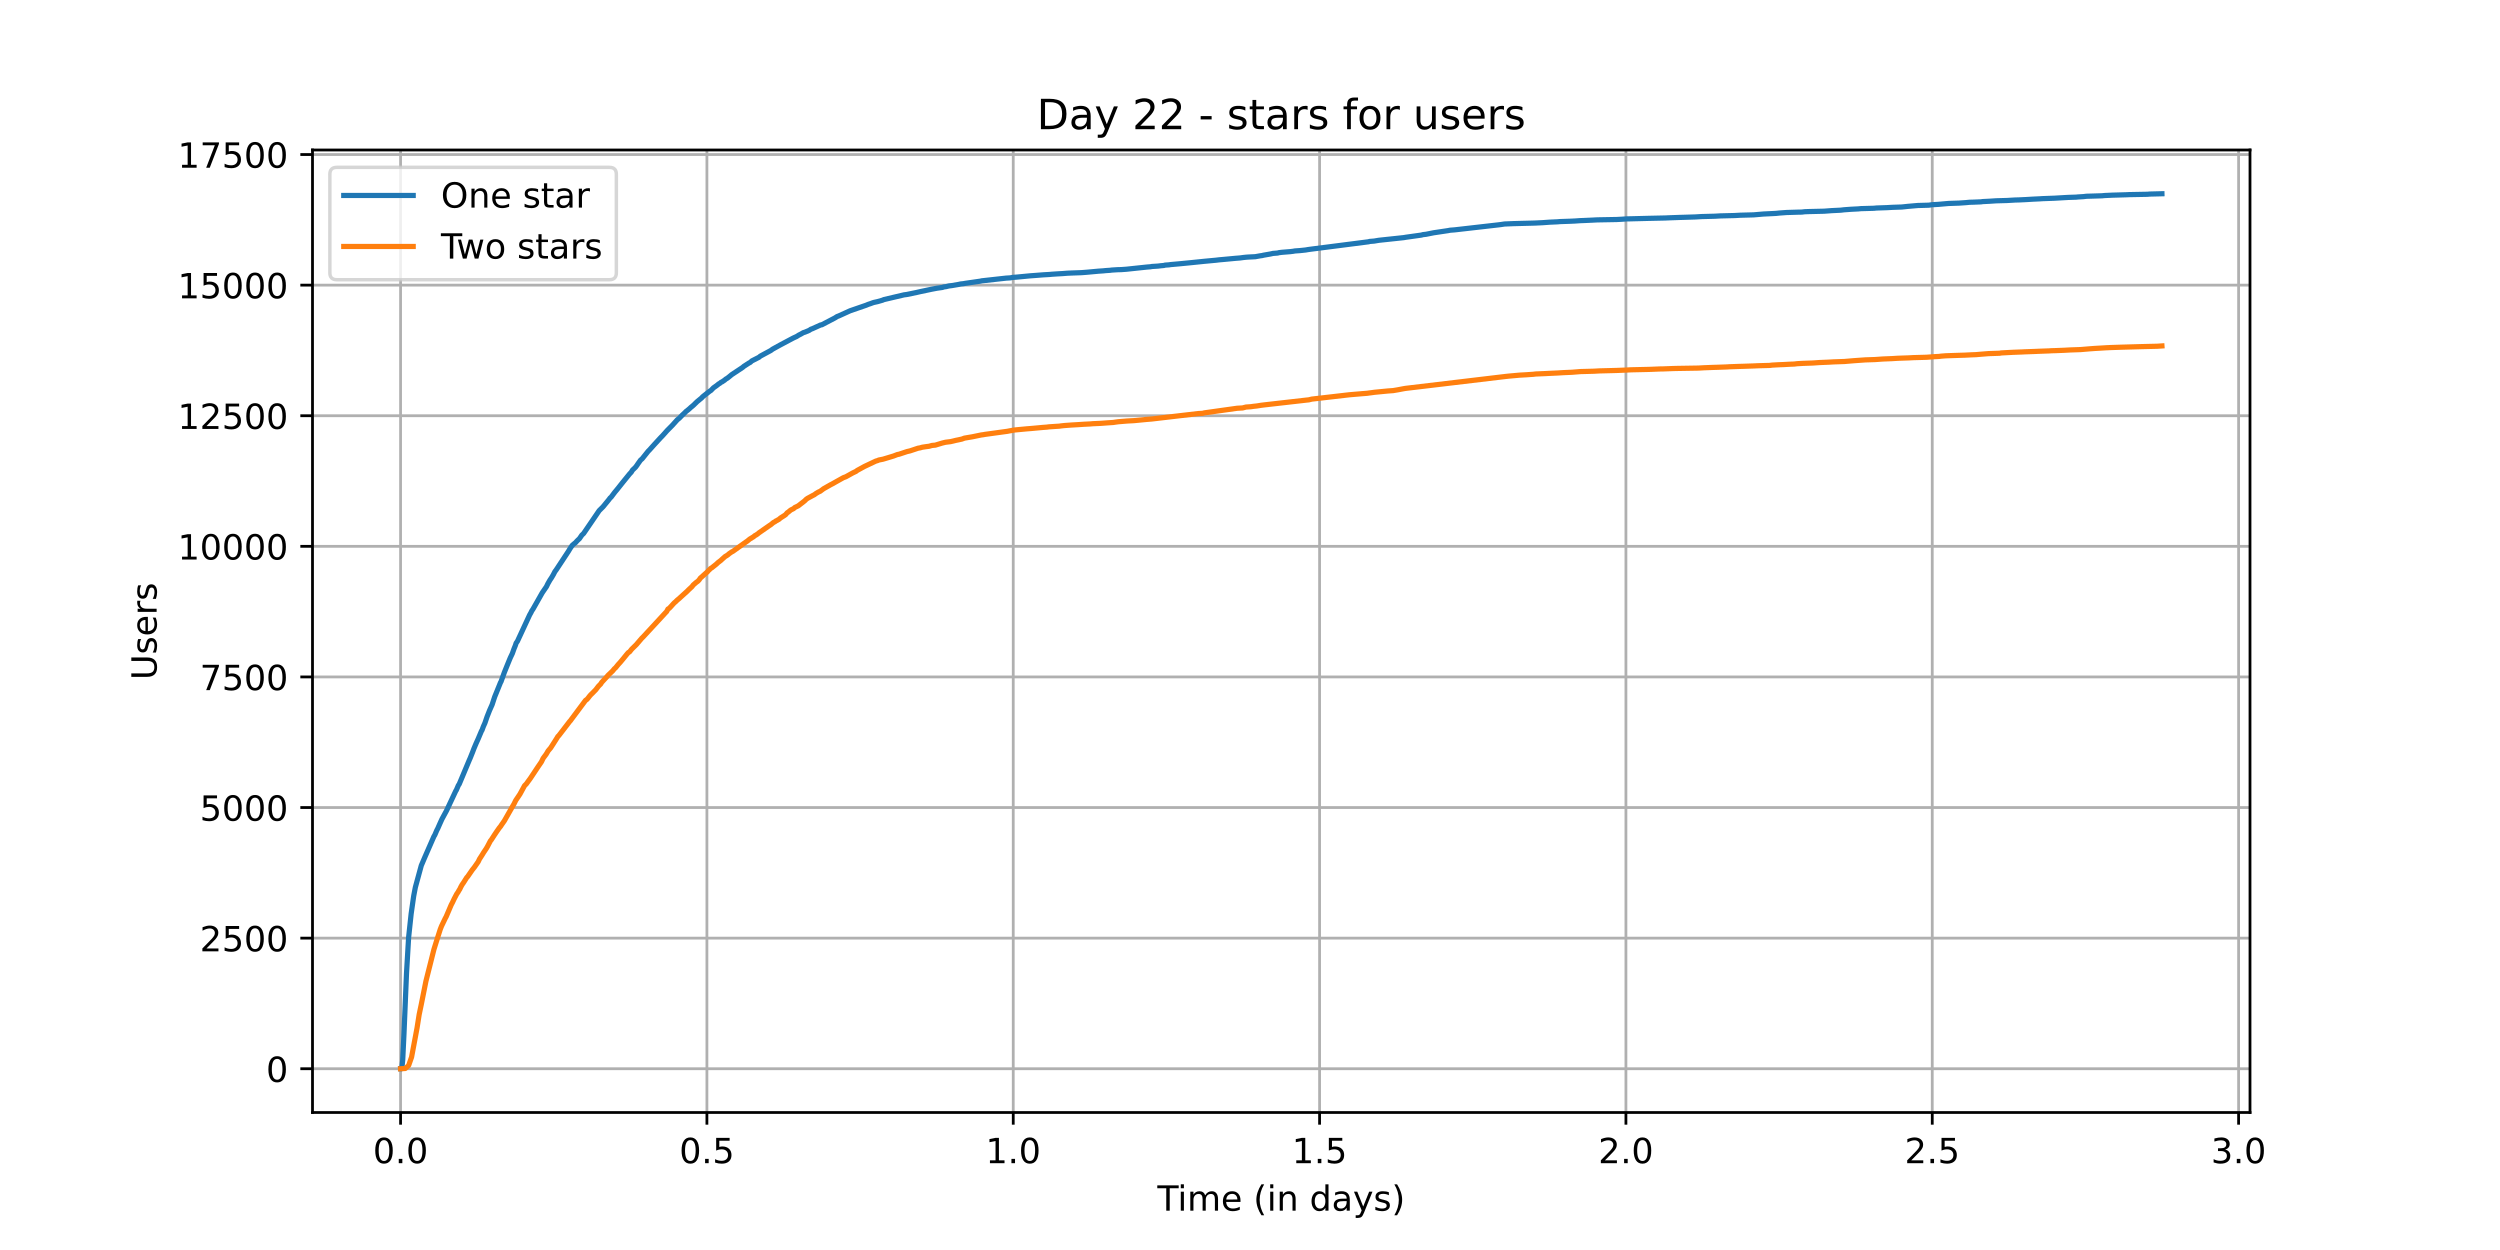 <?xml version="1.0" encoding="utf-8" standalone="no"?>
<!DOCTYPE svg PUBLIC "-//W3C//DTD SVG 1.1//EN"
  "http://www.w3.org/Graphics/SVG/1.1/DTD/svg11.dtd">
<!-- Created with matplotlib (https://matplotlib.org/) -->
<svg height="360pt" version="1.1" viewBox="0 0 720 360" width="720pt" xmlns="http://www.w3.org/2000/svg" xmlns:xlink="http://www.w3.org/1999/xlink">
 <defs>
  <style type="text/css">*{stroke-linecap:butt;stroke-linejoin:round;}</style>
 </defs>
 <g id="figure_1">
  <g id="patch_1">
   <path d="M 0 360 
L 720 360 
L 720 0 
L 0 0 
z
" style="fill:#ffffff;"/>
  </g>
  <g id="axes_1">
   <g id="patch_2">
    <path d="M 90 320.4 
L 648 320.4 
L 648 43.2 
L 90 43.2 
z
" style="fill:#ffffff;"/>
   </g>
   <g id="matplotlib.axis_1">
    <g id="xtick_1">
     <g id="line2d_1">
      <path clip-path="url(#p058d0b7430)" d="M 115.364 320.4 
L 115.364 43.2 
" style="fill:none;stroke:#b0b0b0;stroke-linecap:square;stroke-width:0.8;"/>
     </g>
     <g id="line2d_2">
      <defs>
       <path d="M 0 0 
L 0 3.5 
" id="m031d19af78" style="stroke:#000000;stroke-width:0.8;"/>
      </defs>
      <g>
       <use style="stroke:#000000;stroke-width:0.8;" x="115.364" xlink:href="#m031d19af78" y="320.4"/>
      </g>
     </g>
     <g id="text_1">
      <!-- 0.0 -->
      <g transform="translate(107.412 334.998)scale(0.1 -0.1)">
       <defs>
        <path d="M 31.781 66.406 
Q 24.172 66.406 20.328 58.906 
Q 16.5 51.422 16.5 36.375 
Q 16.5 21.391 20.328 13.891 
Q 24.172 6.391 31.781 6.391 
Q 39.453 6.391 43.281 13.891 
Q 47.125 21.391 47.125 36.375 
Q 47.125 51.422 43.281 58.906 
Q 39.453 66.406 31.781 66.406 
z
M 31.781 74.219 
Q 44.047 74.219 50.516 64.516 
Q 56.984 54.828 56.984 36.375 
Q 56.984 17.969 50.516 8.266 
Q 44.047 -1.422 31.781 -1.422 
Q 19.531 -1.422 13.062 8.266 
Q 6.594 17.969 6.594 36.375 
Q 6.594 54.828 13.062 64.516 
Q 19.531 74.219 31.781 74.219 
z
" id="DejaVuSans-48"/>
        <path d="M 10.688 12.406 
L 21 12.406 
L 21 0 
L 10.688 0 
z
" id="DejaVuSans-46"/>
       </defs>
       <use xlink:href="#DejaVuSans-48"/>
       <use x="63.623" xlink:href="#DejaVuSans-46"/>
       <use x="95.41" xlink:href="#DejaVuSans-48"/>
      </g>
     </g>
    </g>
    <g id="xtick_2">
     <g id="line2d_3">
      <path clip-path="url(#p058d0b7430)" d="M 203.589 320.4 
L 203.589 43.2 
" style="fill:none;stroke:#b0b0b0;stroke-linecap:square;stroke-width:0.8;"/>
     </g>
     <g id="line2d_4">
      <g>
       <use style="stroke:#000000;stroke-width:0.8;" x="203.589" xlink:href="#m031d19af78" y="320.4"/>
      </g>
     </g>
     <g id="text_2">
      <!-- 0.5 -->
      <g transform="translate(195.637 334.998)scale(0.1 -0.1)">
       <defs>
        <path d="M 10.797 72.906 
L 49.516 72.906 
L 49.516 64.594 
L 19.828 64.594 
L 19.828 46.734 
Q 21.969 47.469 24.109 47.828 
Q 26.266 48.188 28.422 48.188 
Q 40.625 48.188 47.75 41.5 
Q 54.891 34.812 54.891 23.391 
Q 54.891 11.625 47.562 5.094 
Q 40.234 -1.422 26.906 -1.422 
Q 22.312 -1.422 17.547 -0.641 
Q 12.797 0.141 7.719 1.703 
L 7.719 11.625 
Q 12.109 9.234 16.797 8.062 
Q 21.484 6.891 26.703 6.891 
Q 35.156 6.891 40.078 11.328 
Q 45.016 15.766 45.016 23.391 
Q 45.016 31 40.078 35.438 
Q 35.156 39.891 26.703 39.891 
Q 22.75 39.891 18.812 39.016 
Q 14.891 38.141 10.797 36.281 
z
" id="DejaVuSans-53"/>
       </defs>
       <use xlink:href="#DejaVuSans-48"/>
       <use x="63.623" xlink:href="#DejaVuSans-46"/>
       <use x="95.41" xlink:href="#DejaVuSans-53"/>
      </g>
     </g>
    </g>
    <g id="xtick_3">
     <g id="line2d_5">
      <path clip-path="url(#p058d0b7430)" d="M 291.814 320.4 
L 291.814 43.2 
" style="fill:none;stroke:#b0b0b0;stroke-linecap:square;stroke-width:0.8;"/>
     </g>
     <g id="line2d_6">
      <g>
       <use style="stroke:#000000;stroke-width:0.8;" x="291.814" xlink:href="#m031d19af78" y="320.4"/>
      </g>
     </g>
     <g id="text_3">
      <!-- 1.0 -->
      <g transform="translate(283.863 334.998)scale(0.1 -0.1)">
       <defs>
        <path d="M 12.406 8.297 
L 28.516 8.297 
L 28.516 63.922 
L 10.984 60.406 
L 10.984 69.391 
L 28.422 72.906 
L 38.281 72.906 
L 38.281 8.297 
L 54.391 8.297 
L 54.391 0 
L 12.406 0 
z
" id="DejaVuSans-49"/>
       </defs>
       <use xlink:href="#DejaVuSans-49"/>
       <use x="63.623" xlink:href="#DejaVuSans-46"/>
       <use x="95.41" xlink:href="#DejaVuSans-48"/>
      </g>
     </g>
    </g>
    <g id="xtick_4">
     <g id="line2d_7">
      <path clip-path="url(#p058d0b7430)" d="M 380.039 320.4 
L 380.039 43.2 
" style="fill:none;stroke:#b0b0b0;stroke-linecap:square;stroke-width:0.8;"/>
     </g>
     <g id="line2d_8">
      <g>
       <use style="stroke:#000000;stroke-width:0.8;" x="380.039" xlink:href="#m031d19af78" y="320.4"/>
      </g>
     </g>
     <g id="text_4">
      <!-- 1.5 -->
      <g transform="translate(372.088 334.998)scale(0.1 -0.1)">
       <use xlink:href="#DejaVuSans-49"/>
       <use x="63.623" xlink:href="#DejaVuSans-46"/>
       <use x="95.41" xlink:href="#DejaVuSans-53"/>
      </g>
     </g>
    </g>
    <g id="xtick_5">
     <g id="line2d_9">
      <path clip-path="url(#p058d0b7430)" d="M 468.265 320.4 
L 468.265 43.2 
" style="fill:none;stroke:#b0b0b0;stroke-linecap:square;stroke-width:0.8;"/>
     </g>
     <g id="line2d_10">
      <g>
       <use style="stroke:#000000;stroke-width:0.8;" x="468.265" xlink:href="#m031d19af78" y="320.4"/>
      </g>
     </g>
     <g id="text_5">
      <!-- 2.0 -->
      <g transform="translate(460.313 334.998)scale(0.1 -0.1)">
       <defs>
        <path d="M 19.188 8.297 
L 53.609 8.297 
L 53.609 0 
L 7.328 0 
L 7.328 8.297 
Q 12.938 14.109 22.625 23.891 
Q 32.328 33.688 34.812 36.531 
Q 39.547 41.844 41.422 45.531 
Q 43.312 49.219 43.312 52.781 
Q 43.312 58.594 39.234 62.25 
Q 35.156 65.922 28.609 65.922 
Q 23.969 65.922 18.812 64.312 
Q 13.672 62.703 7.812 59.422 
L 7.812 69.391 
Q 13.766 71.781 18.938 73 
Q 24.125 74.219 28.422 74.219 
Q 39.75 74.219 46.484 68.547 
Q 53.219 62.891 53.219 53.422 
Q 53.219 48.922 51.531 44.891 
Q 49.859 40.875 45.406 35.406 
Q 44.188 33.984 37.641 27.219 
Q 31.109 20.453 19.188 8.297 
z
" id="DejaVuSans-50"/>
       </defs>
       <use xlink:href="#DejaVuSans-50"/>
       <use x="63.623" xlink:href="#DejaVuSans-46"/>
       <use x="95.41" xlink:href="#DejaVuSans-48"/>
      </g>
     </g>
    </g>
    <g id="xtick_6">
     <g id="line2d_11">
      <path clip-path="url(#p058d0b7430)" d="M 556.49 320.4 
L 556.49 43.2 
" style="fill:none;stroke:#b0b0b0;stroke-linecap:square;stroke-width:0.8;"/>
     </g>
     <g id="line2d_12">
      <g>
       <use style="stroke:#000000;stroke-width:0.8;" x="556.49" xlink:href="#m031d19af78" y="320.4"/>
      </g>
     </g>
     <g id="text_6">
      <!-- 2.5 -->
      <g transform="translate(548.538 334.998)scale(0.1 -0.1)">
       <use xlink:href="#DejaVuSans-50"/>
       <use x="63.623" xlink:href="#DejaVuSans-46"/>
       <use x="95.41" xlink:href="#DejaVuSans-53"/>
      </g>
     </g>
    </g>
    <g id="xtick_7">
     <g id="line2d_13">
      <path clip-path="url(#p058d0b7430)" d="M 644.715 320.4 
L 644.715 43.2 
" style="fill:none;stroke:#b0b0b0;stroke-linecap:square;stroke-width:0.8;"/>
     </g>
     <g id="line2d_14">
      <g>
       <use style="stroke:#000000;stroke-width:0.8;" x="644.715" xlink:href="#m031d19af78" y="320.4"/>
      </g>
     </g>
     <g id="text_7">
      <!-- 3.0 -->
      <g transform="translate(636.764 334.998)scale(0.1 -0.1)">
       <defs>
        <path d="M 40.578 39.312 
Q 47.656 37.797 51.625 33 
Q 55.609 28.219 55.609 21.188 
Q 55.609 10.406 48.188 4.484 
Q 40.766 -1.422 27.094 -1.422 
Q 22.516 -1.422 17.656 -0.516 
Q 12.797 0.391 7.625 2.203 
L 7.625 11.719 
Q 11.719 9.328 16.594 8.109 
Q 21.484 6.891 26.812 6.891 
Q 36.078 6.891 40.938 10.547 
Q 45.797 14.203 45.797 21.188 
Q 45.797 27.641 41.281 31.266 
Q 36.766 34.906 28.719 34.906 
L 20.219 34.906 
L 20.219 43.016 
L 29.109 43.016 
Q 36.375 43.016 40.234 45.922 
Q 44.094 48.828 44.094 54.297 
Q 44.094 59.906 40.109 62.906 
Q 36.141 65.922 28.719 65.922 
Q 24.656 65.922 20.016 65.031 
Q 15.375 64.156 9.812 62.312 
L 9.812 71.094 
Q 15.438 72.656 20.344 73.438 
Q 25.25 74.219 29.594 74.219 
Q 40.828 74.219 47.359 69.109 
Q 53.906 64.016 53.906 55.328 
Q 53.906 49.266 50.438 45.094 
Q 46.969 40.922 40.578 39.312 
z
" id="DejaVuSans-51"/>
       </defs>
       <use xlink:href="#DejaVuSans-51"/>
       <use x="63.623" xlink:href="#DejaVuSans-46"/>
       <use x="95.41" xlink:href="#DejaVuSans-48"/>
      </g>
     </g>
    </g>
    <g id="text_8">
     <!-- Time (in days) -->
     <g transform="translate(333.327 348.677)scale(0.1 -0.1)">
      <defs>
       <path d="M -0.297 72.906 
L 61.375 72.906 
L 61.375 64.594 
L 35.5 64.594 
L 35.5 0 
L 25.594 0 
L 25.594 64.594 
L -0.297 64.594 
z
" id="DejaVuSans-84"/>
       <path d="M 9.422 54.688 
L 18.406 54.688 
L 18.406 0 
L 9.422 0 
z
M 9.422 75.984 
L 18.406 75.984 
L 18.406 64.594 
L 9.422 64.594 
z
" id="DejaVuSans-105"/>
       <path d="M 52 44.188 
Q 55.375 50.25 60.062 53.125 
Q 64.75 56 71.094 56 
Q 79.641 56 84.281 50.016 
Q 88.922 44.047 88.922 33.016 
L 88.922 0 
L 79.891 0 
L 79.891 32.719 
Q 79.891 40.578 77.094 44.375 
Q 74.312 48.188 68.609 48.188 
Q 61.625 48.188 57.562 43.547 
Q 53.516 38.922 53.516 30.906 
L 53.516 0 
L 44.484 0 
L 44.484 32.719 
Q 44.484 40.625 41.703 44.406 
Q 38.922 48.188 33.109 48.188 
Q 26.219 48.188 22.156 43.531 
Q 18.109 38.875 18.109 30.906 
L 18.109 0 
L 9.078 0 
L 9.078 54.688 
L 18.109 54.688 
L 18.109 46.188 
Q 21.188 51.219 25.484 53.609 
Q 29.781 56 35.688 56 
Q 41.656 56 45.828 52.969 
Q 50 49.953 52 44.188 
z
" id="DejaVuSans-109"/>
       <path d="M 56.203 29.594 
L 56.203 25.203 
L 14.891 25.203 
Q 15.484 15.922 20.484 11.062 
Q 25.484 6.203 34.422 6.203 
Q 39.594 6.203 44.453 7.469 
Q 49.312 8.734 54.109 11.281 
L 54.109 2.781 
Q 49.266 0.734 44.188 -0.344 
Q 39.109 -1.422 33.891 -1.422 
Q 20.797 -1.422 13.156 6.188 
Q 5.516 13.812 5.516 26.812 
Q 5.516 40.234 12.766 48.109 
Q 20.016 56 32.328 56 
Q 43.359 56 49.781 48.891 
Q 56.203 41.797 56.203 29.594 
z
M 47.219 32.234 
Q 47.125 39.594 43.094 43.984 
Q 39.062 48.391 32.422 48.391 
Q 24.906 48.391 20.391 44.141 
Q 15.875 39.891 15.188 32.172 
z
" id="DejaVuSans-101"/>
       <path id="DejaVuSans-32"/>
       <path d="M 31 75.875 
Q 24.469 64.656 21.281 53.656 
Q 18.109 42.672 18.109 31.391 
Q 18.109 20.125 21.312 9.062 
Q 24.516 -2 31 -13.188 
L 23.188 -13.188 
Q 15.875 -1.703 12.234 9.375 
Q 8.594 20.453 8.594 31.391 
Q 8.594 42.281 12.203 53.312 
Q 15.828 64.359 23.188 75.875 
z
" id="DejaVuSans-40"/>
       <path d="M 54.891 33.016 
L 54.891 0 
L 45.906 0 
L 45.906 32.719 
Q 45.906 40.484 42.875 44.328 
Q 39.844 48.188 33.797 48.188 
Q 26.516 48.188 22.312 43.547 
Q 18.109 38.922 18.109 30.906 
L 18.109 0 
L 9.078 0 
L 9.078 54.688 
L 18.109 54.688 
L 18.109 46.188 
Q 21.344 51.125 25.703 53.562 
Q 30.078 56 35.797 56 
Q 45.219 56 50.047 50.172 
Q 54.891 44.344 54.891 33.016 
z
" id="DejaVuSans-110"/>
       <path d="M 45.406 46.391 
L 45.406 75.984 
L 54.391 75.984 
L 54.391 0 
L 45.406 0 
L 45.406 8.203 
Q 42.578 3.328 38.25 0.953 
Q 33.938 -1.422 27.875 -1.422 
Q 17.969 -1.422 11.734 6.484 
Q 5.516 14.406 5.516 27.297 
Q 5.516 40.188 11.734 48.094 
Q 17.969 56 27.875 56 
Q 33.938 56 38.25 53.625 
Q 42.578 51.266 45.406 46.391 
z
M 14.797 27.297 
Q 14.797 17.391 18.875 11.75 
Q 22.953 6.109 30.078 6.109 
Q 37.203 6.109 41.297 11.75 
Q 45.406 17.391 45.406 27.297 
Q 45.406 37.203 41.297 42.844 
Q 37.203 48.484 30.078 48.484 
Q 22.953 48.484 18.875 42.844 
Q 14.797 37.203 14.797 27.297 
z
" id="DejaVuSans-100"/>
       <path d="M 34.281 27.484 
Q 23.391 27.484 19.188 25 
Q 14.984 22.516 14.984 16.5 
Q 14.984 11.719 18.141 8.906 
Q 21.297 6.109 26.703 6.109 
Q 34.188 6.109 38.703 11.406 
Q 43.219 16.703 43.219 25.484 
L 43.219 27.484 
z
M 52.203 31.203 
L 52.203 0 
L 43.219 0 
L 43.219 8.297 
Q 40.141 3.328 35.547 0.953 
Q 30.953 -1.422 24.312 -1.422 
Q 15.922 -1.422 10.953 3.297 
Q 6 8.016 6 15.922 
Q 6 25.141 12.172 29.828 
Q 18.359 34.516 30.609 34.516 
L 43.219 34.516 
L 43.219 35.406 
Q 43.219 41.609 39.141 45 
Q 35.062 48.391 27.688 48.391 
Q 23 48.391 18.547 47.266 
Q 14.109 46.141 10.016 43.891 
L 10.016 52.203 
Q 14.938 54.109 19.578 55.047 
Q 24.219 56 28.609 56 
Q 40.484 56 46.344 49.844 
Q 52.203 43.703 52.203 31.203 
z
" id="DejaVuSans-97"/>
       <path d="M 32.172 -5.078 
Q 28.375 -14.844 24.75 -17.812 
Q 21.141 -20.797 15.094 -20.797 
L 7.906 -20.797 
L 7.906 -13.281 
L 13.188 -13.281 
Q 16.891 -13.281 18.938 -11.516 
Q 21 -9.766 23.484 -3.219 
L 25.094 0.875 
L 2.984 54.688 
L 12.5 54.688 
L 29.594 11.922 
L 46.688 54.688 
L 56.203 54.688 
z
" id="DejaVuSans-121"/>
       <path d="M 44.281 53.078 
L 44.281 44.578 
Q 40.484 46.531 36.375 47.5 
Q 32.281 48.484 27.875 48.484 
Q 21.188 48.484 17.844 46.438 
Q 14.5 44.391 14.5 40.281 
Q 14.5 37.156 16.891 35.375 
Q 19.281 33.594 26.516 31.984 
L 29.594 31.297 
Q 39.156 29.25 43.188 25.516 
Q 47.219 21.781 47.219 15.094 
Q 47.219 7.469 41.188 3.016 
Q 35.156 -1.422 24.609 -1.422 
Q 20.219 -1.422 15.453 -0.562 
Q 10.688 0.297 5.422 2 
L 5.422 11.281 
Q 10.406 8.688 15.234 7.391 
Q 20.062 6.109 24.812 6.109 
Q 31.156 6.109 34.562 8.281 
Q 37.984 10.453 37.984 14.406 
Q 37.984 18.062 35.516 20.016 
Q 33.062 21.969 24.703 23.781 
L 21.578 24.516 
Q 13.234 26.266 9.516 29.906 
Q 5.812 33.547 5.812 39.891 
Q 5.812 47.609 11.281 51.797 
Q 16.75 56 26.812 56 
Q 31.781 56 36.172 55.266 
Q 40.578 54.547 44.281 53.078 
z
" id="DejaVuSans-115"/>
       <path d="M 8.016 75.875 
L 15.828 75.875 
Q 23.141 64.359 26.781 53.312 
Q 30.422 42.281 30.422 31.391 
Q 30.422 20.453 26.781 9.375 
Q 23.141 -1.703 15.828 -13.188 
L 8.016 -13.188 
Q 14.5 -2 17.703 9.062 
Q 20.906 20.125 20.906 31.391 
Q 20.906 42.672 17.703 53.656 
Q 14.5 64.656 8.016 75.875 
z
" id="DejaVuSans-41"/>
      </defs>
      <use xlink:href="#DejaVuSans-84"/>
      <use x="57.959" xlink:href="#DejaVuSans-105"/>
      <use x="85.742" xlink:href="#DejaVuSans-109"/>
      <use x="183.154" xlink:href="#DejaVuSans-101"/>
      <use x="244.678" xlink:href="#DejaVuSans-32"/>
      <use x="276.465" xlink:href="#DejaVuSans-40"/>
      <use x="315.479" xlink:href="#DejaVuSans-105"/>
      <use x="343.262" xlink:href="#DejaVuSans-110"/>
      <use x="406.641" xlink:href="#DejaVuSans-32"/>
      <use x="438.428" xlink:href="#DejaVuSans-100"/>
      <use x="501.904" xlink:href="#DejaVuSans-97"/>
      <use x="563.184" xlink:href="#DejaVuSans-121"/>
      <use x="622.363" xlink:href="#DejaVuSans-115"/>
      <use x="674.463" xlink:href="#DejaVuSans-41"/>
     </g>
    </g>
   </g>
   <g id="matplotlib.axis_2">
    <g id="ytick_1">
     <g id="line2d_15">
      <path clip-path="url(#p058d0b7430)" d="M 90 307.8 
L 648 307.8 
" style="fill:none;stroke:#b0b0b0;stroke-linecap:square;stroke-width:0.8;"/>
     </g>
     <g id="line2d_16">
      <defs>
       <path d="M 0 0 
L -3.5 0 
" id="m9e1af9629d" style="stroke:#000000;stroke-width:0.8;"/>
      </defs>
      <g>
       <use style="stroke:#000000;stroke-width:0.8;" x="90" xlink:href="#m9e1af9629d" y="307.8"/>
      </g>
     </g>
     <g id="text_9">
      <!-- 0 -->
      <g transform="translate(76.638 311.599)scale(0.1 -0.1)">
       <use xlink:href="#DejaVuSans-48"/>
      </g>
     </g>
    </g>
    <g id="ytick_2">
     <g id="line2d_17">
      <path clip-path="url(#p058d0b7430)" d="M 90 270.186 
L 648 270.186 
" style="fill:none;stroke:#b0b0b0;stroke-linecap:square;stroke-width:0.8;"/>
     </g>
     <g id="line2d_18">
      <g>
       <use style="stroke:#000000;stroke-width:0.8;" x="90" xlink:href="#m9e1af9629d" y="270.186"/>
      </g>
     </g>
     <g id="text_10">
      <!-- 2500 -->
      <g transform="translate(57.55 273.985)scale(0.1 -0.1)">
       <use xlink:href="#DejaVuSans-50"/>
       <use x="63.623" xlink:href="#DejaVuSans-53"/>
       <use x="127.246" xlink:href="#DejaVuSans-48"/>
       <use x="190.869" xlink:href="#DejaVuSans-48"/>
      </g>
     </g>
    </g>
    <g id="ytick_3">
     <g id="line2d_19">
      <path clip-path="url(#p058d0b7430)" d="M 90 232.572 
L 648 232.572 
" style="fill:none;stroke:#b0b0b0;stroke-linecap:square;stroke-width:0.8;"/>
     </g>
     <g id="line2d_20">
      <g>
       <use style="stroke:#000000;stroke-width:0.8;" x="90" xlink:href="#m9e1af9629d" y="232.572"/>
      </g>
     </g>
     <g id="text_11">
      <!-- 5000 -->
      <g transform="translate(57.55 236.371)scale(0.1 -0.1)">
       <use xlink:href="#DejaVuSans-53"/>
       <use x="63.623" xlink:href="#DejaVuSans-48"/>
       <use x="127.246" xlink:href="#DejaVuSans-48"/>
       <use x="190.869" xlink:href="#DejaVuSans-48"/>
      </g>
     </g>
    </g>
    <g id="ytick_4">
     <g id="line2d_21">
      <path clip-path="url(#p058d0b7430)" d="M 90 194.957 
L 648 194.957 
" style="fill:none;stroke:#b0b0b0;stroke-linecap:square;stroke-width:0.8;"/>
     </g>
     <g id="line2d_22">
      <g>
       <use style="stroke:#000000;stroke-width:0.8;" x="90" xlink:href="#m9e1af9629d" y="194.957"/>
      </g>
     </g>
     <g id="text_12">
      <!-- 7500 -->
      <g transform="translate(57.55 198.757)scale(0.1 -0.1)">
       <defs>
        <path d="M 8.203 72.906 
L 55.078 72.906 
L 55.078 68.703 
L 28.609 0 
L 18.312 0 
L 43.219 64.594 
L 8.203 64.594 
z
" id="DejaVuSans-55"/>
       </defs>
       <use xlink:href="#DejaVuSans-55"/>
       <use x="63.623" xlink:href="#DejaVuSans-53"/>
       <use x="127.246" xlink:href="#DejaVuSans-48"/>
       <use x="190.869" xlink:href="#DejaVuSans-48"/>
      </g>
     </g>
    </g>
    <g id="ytick_5">
     <g id="line2d_23">
      <path clip-path="url(#p058d0b7430)" d="M 90 157.343 
L 648 157.343 
" style="fill:none;stroke:#b0b0b0;stroke-linecap:square;stroke-width:0.8;"/>
     </g>
     <g id="line2d_24">
      <g>
       <use style="stroke:#000000;stroke-width:0.8;" x="90" xlink:href="#m9e1af9629d" y="157.343"/>
      </g>
     </g>
     <g id="text_13">
      <!-- 10000 -->
      <g transform="translate(51.188 161.142)scale(0.1 -0.1)">
       <use xlink:href="#DejaVuSans-49"/>
       <use x="63.623" xlink:href="#DejaVuSans-48"/>
       <use x="127.246" xlink:href="#DejaVuSans-48"/>
       <use x="190.869" xlink:href="#DejaVuSans-48"/>
       <use x="254.492" xlink:href="#DejaVuSans-48"/>
      </g>
     </g>
    </g>
    <g id="ytick_6">
     <g id="line2d_25">
      <path clip-path="url(#p058d0b7430)" d="M 90 119.729 
L 648 119.729 
" style="fill:none;stroke:#b0b0b0;stroke-linecap:square;stroke-width:0.8;"/>
     </g>
     <g id="line2d_26">
      <g>
       <use style="stroke:#000000;stroke-width:0.8;" x="90" xlink:href="#m9e1af9629d" y="119.729"/>
      </g>
     </g>
     <g id="text_14">
      <!-- 12500 -->
      <g transform="translate(51.188 123.528)scale(0.1 -0.1)">
       <use xlink:href="#DejaVuSans-49"/>
       <use x="63.623" xlink:href="#DejaVuSans-50"/>
       <use x="127.246" xlink:href="#DejaVuSans-53"/>
       <use x="190.869" xlink:href="#DejaVuSans-48"/>
       <use x="254.492" xlink:href="#DejaVuSans-48"/>
      </g>
     </g>
    </g>
    <g id="ytick_7">
     <g id="line2d_27">
      <path clip-path="url(#p058d0b7430)" d="M 90 82.115 
L 648 82.115 
" style="fill:none;stroke:#b0b0b0;stroke-linecap:square;stroke-width:0.8;"/>
     </g>
     <g id="line2d_28">
      <g>
       <use style="stroke:#000000;stroke-width:0.8;" x="90" xlink:href="#m9e1af9629d" y="82.115"/>
      </g>
     </g>
     <g id="text_15">
      <!-- 15000 -->
      <g transform="translate(51.188 85.914)scale(0.1 -0.1)">
       <use xlink:href="#DejaVuSans-49"/>
       <use x="63.623" xlink:href="#DejaVuSans-53"/>
       <use x="127.246" xlink:href="#DejaVuSans-48"/>
       <use x="190.869" xlink:href="#DejaVuSans-48"/>
       <use x="254.492" xlink:href="#DejaVuSans-48"/>
      </g>
     </g>
    </g>
    <g id="ytick_8">
     <g id="line2d_29">
      <path clip-path="url(#p058d0b7430)" d="M 90 44.501 
L 648 44.501 
" style="fill:none;stroke:#b0b0b0;stroke-linecap:square;stroke-width:0.8;"/>
     </g>
     <g id="line2d_30">
      <g>
       <use style="stroke:#000000;stroke-width:0.8;" x="90" xlink:href="#m9e1af9629d" y="44.501"/>
      </g>
     </g>
     <g id="text_16">
      <!-- 17500 -->
      <g transform="translate(51.188 48.3)scale(0.1 -0.1)">
       <use xlink:href="#DejaVuSans-49"/>
       <use x="63.623" xlink:href="#DejaVuSans-55"/>
       <use x="127.246" xlink:href="#DejaVuSans-53"/>
       <use x="190.869" xlink:href="#DejaVuSans-48"/>
       <use x="254.492" xlink:href="#DejaVuSans-48"/>
      </g>
     </g>
    </g>
    <g id="text_17">
     <!-- Users -->
     <g transform="translate(45.108 195.801)rotate(-90)scale(0.1 -0.1)">
      <defs>
       <path d="M 8.688 72.906 
L 18.609 72.906 
L 18.609 28.609 
Q 18.609 16.891 22.844 11.734 
Q 27.094 6.594 36.625 6.594 
Q 46.094 6.594 50.344 11.734 
Q 54.594 16.891 54.594 28.609 
L 54.594 72.906 
L 64.5 72.906 
L 64.5 27.391 
Q 64.5 13.141 57.438 5.859 
Q 50.391 -1.422 36.625 -1.422 
Q 22.797 -1.422 15.734 5.859 
Q 8.688 13.141 8.688 27.391 
z
" id="DejaVuSans-85"/>
       <path d="M 41.109 46.297 
Q 39.594 47.172 37.812 47.578 
Q 36.031 48 33.891 48 
Q 26.266 48 22.188 43.047 
Q 18.109 38.094 18.109 28.812 
L 18.109 0 
L 9.078 0 
L 9.078 54.688 
L 18.109 54.688 
L 18.109 46.188 
Q 20.953 51.172 25.484 53.578 
Q 30.031 56 36.531 56 
Q 37.453 56 38.578 55.875 
Q 39.703 55.766 41.062 55.516 
z
" id="DejaVuSans-114"/>
      </defs>
      <use xlink:href="#DejaVuSans-85"/>
      <use x="73.193" xlink:href="#DejaVuSans-115"/>
      <use x="125.293" xlink:href="#DejaVuSans-101"/>
      <use x="186.816" xlink:href="#DejaVuSans-114"/>
      <use x="227.93" xlink:href="#DejaVuSans-115"/>
     </g>
    </g>
   </g>
   <g id="line2d_31">
    <path clip-path="url(#p058d0b7430)" d="M 115.364 307.8 
L 115.619 307.8 
L 115.739 307.619 
L 115.982 305.257 
L 116.348 297.644 
L 117.075 280.297 
L 117.684 269.96 
L 118.413 263.159 
L 119.14 258.074 
L 119.626 255.531 
L 121.327 249.287 
L 122.42 246.715 
L 124.968 240.892 
L 125.211 240.501 
L 125.818 239.086 
L 126.061 238.635 
L 126.67 237.251 
L 127.276 235.912 
L 128.612 233.444 
L 131.283 227.742 
L 131.406 227.592 
L 132.012 226.177 
L 132.255 225.831 
L 135.169 218.88 
L 135.412 218.338 
L 136.142 216.518 
L 136.505 215.555 
L 137.114 214.111 
L 137.72 212.772 
L 138.69 210.47 
L 138.813 210.319 
L 139.176 209.311 
L 139.662 208.213 
L 140.269 206.437 
L 140.998 204.587 
L 141.727 202.947 
L 142.456 200.72 
L 144.155 196.537 
L 144.278 196.357 
L 145.248 193.664 
L 146.097 191.557 
L 146.949 189.481 
L 147.556 188.202 
L 148.042 186.833 
L 148.405 185.945 
L 148.648 185.208 
L 149.012 184.696 
L 152.535 177.098 
L 152.898 176.466 
L 153.141 175.955 
L 153.505 175.413 
L 156.176 170.704 
L 157.391 168.928 
L 157.755 168.161 
L 158.363 167.093 
L 158.847 166.371 
L 159.333 165.543 
L 159.819 164.61 
L 160.183 164.129 
L 163.706 158.773 
L 164.19 157.96 
L 164.798 157.072 
L 165.284 156.651 
L 165.768 156.26 
L 166.134 155.839 
L 166.498 155.478 
L 166.863 155.147 
L 167.59 154.093 
L 168.076 153.642 
L 172.569 147.052 
L 173.662 145.969 
L 175.361 143.892 
L 175.726 143.396 
L 175.969 143.215 
L 177.062 141.756 
L 177.546 141.184 
L 177.912 140.733 
L 179.49 138.747 
L 180.826 137.107 
L 181.312 136.505 
L 181.796 135.993 
L 182.162 135.392 
L 183.011 134.579 
L 183.375 134.098 
L 183.74 133.556 
L 184.467 132.533 
L 184.953 132.112 
L 186.655 129.975 
L 187.018 129.614 
L 188.476 127.989 
L 190.175 126.139 
L 190.904 125.386 
L 192.12 124.017 
L 193.576 122.543 
L 194.668 121.339 
L 195.034 120.918 
L 195.64 120.436 
L 196.49 119.549 
L 197.097 118.992 
L 197.583 118.495 
L 198.312 117.924 
L 199.041 117.262 
L 199.649 116.765 
L 200.742 115.697 
L 202.078 114.598 
L 202.321 114.313 
L 202.686 114.012 
L 204.385 112.673 
L 204.749 112.447 
L 205.478 111.695 
L 206.207 111.183 
L 206.693 110.822 
L 206.936 110.596 
L 207.3 110.401 
L 207.665 110.1 
L 208.029 109.934 
L 208.394 109.664 
L 208.635 109.528 
L 209.001 109.197 
L 209.487 108.911 
L 210.093 108.43 
L 210.702 107.918 
L 213.859 105.827 
L 214.223 105.511 
L 215.681 104.563 
L 216.045 104.382 
L 216.531 103.946 
L 218.595 102.893 
L 218.961 102.577 
L 221.998 100.937 
L 222.482 100.576 
L 224.549 99.432 
L 228.314 97.431 
L 228.678 97.251 
L 229.407 96.92 
L 230.016 96.529 
L 230.622 96.228 
L 231.351 95.806 
L 231.837 95.656 
L 233.05 95.144 
L 233.536 94.813 
L 233.902 94.693 
L 236.33 93.595 
L 236.696 93.535 
L 240.462 91.564 
L 241.068 91.172 
L 241.554 90.992 
L 244.834 89.502 
L 249.45 87.907 
L 250.058 87.652 
L 250.665 87.456 
L 251.273 87.23 
L 251.637 87.11 
L 252.73 86.869 
L 254.188 86.448 
L 254.553 86.283 
L 260.382 84.913 
L 261.111 84.823 
L 264.027 84.221 
L 264.997 83.996 
L 267.791 83.409 
L 268.277 83.303 
L 269.858 83.003 
L 270.828 82.867 
L 271.437 82.777 
L 271.8 82.641 
L 272.529 82.536 
L 273.258 82.356 
L 274.108 82.25 
L 276.052 81.919 
L 276.659 81.784 
L 277.508 81.694 
L 277.994 81.603 
L 282.367 80.971 
L 282.73 80.881 
L 289.772 80.099 
L 290.987 80.024 
L 291.594 79.903 
L 292.929 79.798 
L 296.693 79.437 
L 298.151 79.331 
L 300.459 79.151 
L 302.279 79.046 
L 302.887 78.985 
L 304.466 78.88 
L 306.045 78.79 
L 307.38 78.684 
L 308.716 78.624 
L 311.265 78.534 
L 311.751 78.504 
L 313.086 78.399 
L 316.366 78.098 
L 317.702 78.007 
L 318.429 77.932 
L 319.764 77.842 
L 320.13 77.782 
L 321.829 77.676 
L 322.922 77.646 
L 324.38 77.541 
L 330.329 76.909 
L 331.301 76.834 
L 331.787 76.744 
L 333.486 76.638 
L 334.338 76.533 
L 335.187 76.458 
L 335.551 76.352 
L 336.644 76.277 
L 337.13 76.202 
L 339.652 75.976 
L 342.597 75.69 
L 346.855 75.254 
L 350.227 74.938 
L 351.076 74.833 
L 352.289 74.727 
L 355.81 74.396 
L 357.146 74.291 
L 357.997 74.171 
L 358.847 74.08 
L 359.453 74.035 
L 361.518 73.93 
L 362.854 73.689 
L 363.581 73.584 
L 363.824 73.509 
L 365.889 73.148 
L 366.618 72.982 
L 367.953 72.877 
L 368.317 72.772 
L 369.166 72.666 
L 371.595 72.471 
L 372.446 72.365 
L 372.932 72.275 
L 374.388 72.17 
L 375.118 72.094 
L 376.088 71.989 
L 376.574 71.899 
L 377.303 71.794 
L 394.182 69.627 
L 394.425 69.537 
L 395.761 69.431 
L 397.096 69.206 
L 398.068 69.1 
L 404.265 68.438 
L 404.871 68.333 
L 409.366 67.701 
L 409.852 67.566 
L 410.702 67.475 
L 412.889 67.039 
L 417.018 66.422 
L 417.625 66.302 
L 418.963 66.197 
L 431.476 64.767 
L 432.325 64.662 
L 433.297 64.511 
L 435.848 64.406 
L 436.945 64.376 
L 440.952 64.271 
L 442.046 64.241 
L 444.231 64.135 
L 446.296 63.985 
L 448.604 63.88 
L 449.212 63.819 
L 452.249 63.714 
L 453.585 63.654 
L 455.043 63.549 
L 456.258 63.503 
L 458.566 63.398 
L 460.022 63.323 
L 465.608 63.218 
L 467.066 63.142 
L 468.522 63.037 
L 469.494 63.022 
L 473.624 62.917 
L 474.716 62.887 
L 479.573 62.781 
L 480.908 62.721 
L 483.823 62.616 
L 484.915 62.586 
L 488.315 62.48 
L 490.017 62.375 
L 493.901 62.27 
L 495.48 62.179 
L 499.609 62.074 
L 501.188 61.984 
L 505.072 61.878 
L 507.866 61.638 
L 510.051 61.532 
L 511.509 61.457 
L 512.479 61.352 
L 514.544 61.201 
L 517.944 61.096 
L 518.917 61.081 
L 519.766 60.976 
L 520.981 60.931 
L 525.352 60.825 
L 527.537 60.66 
L 529.724 60.554 
L 530.208 60.524 
L 531.06 60.419 
L 533.122 60.269 
L 535.187 60.163 
L 535.916 60.088 
L 539.68 59.983 
L 540.409 59.907 
L 543.444 59.802 
L 545.023 59.712 
L 547.694 59.622 
L 548.423 59.546 
L 549.395 59.441 
L 552.309 59.185 
L 555.467 59.095 
L 556.439 58.96 
L 558.258 58.854 
L 561.175 58.598 
L 564.21 58.493 
L 566.154 58.358 
L 567.246 58.252 
L 568.339 58.222 
L 570.526 58.132 
L 571.01 58.057 
L 573.077 57.952 
L 574.899 57.831 
L 578.056 57.741 
L 578.542 57.711 
L 580.364 57.605 
L 581.458 57.575 
L 583.644 57.47 
L 585.345 57.365 
L 587.53 57.259 
L 588.139 57.214 
L 589.352 57.169 
L 591.782 57.079 
L 592.268 57.049 
L 594.092 56.943 
L 595.67 56.853 
L 597.978 56.778 
L 598.342 56.733 
L 600.043 56.628 
L 600.895 56.522 
L 601.987 56.492 
L 605.388 56.387 
L 606.117 56.312 
L 608.424 56.206 
L 609.517 56.176 
L 612.554 56.086 
L 613.04 56.056 
L 618.507 55.95 
L 619.113 55.89 
L 622.636 55.8 
L 622.636 55.8 
" style="fill:none;stroke:#1f77b4;stroke-linecap:square;stroke-width:1.5;"/>
   </g>
   <g id="line2d_32">
    <path clip-path="url(#p058d0b7430)" d="M 115.364 307.8 
L 116.712 307.725 
L 117.684 306.867 
L 118.533 304.445 
L 119.626 298.637 
L 120.112 296.034 
L 120.718 292.198 
L 121.327 289.279 
L 122.663 282.598 
L 124.968 273.436 
L 125.818 270.712 
L 126.79 267.658 
L 127.156 266.725 
L 128.248 264.453 
L 128.491 264.017 
L 129.947 260.602 
L 130.313 259.91 
L 130.799 258.871 
L 131.526 257.487 
L 131.892 256.961 
L 132.255 256.314 
L 132.378 256.163 
L 132.741 255.396 
L 133.105 254.749 
L 133.47 254.237 
L 134.44 252.703 
L 134.683 252.462 
L 135.292 251.574 
L 136.019 250.521 
L 136.628 249.754 
L 137.72 248.189 
L 138.084 247.422 
L 138.813 246.293 
L 139.299 245.496 
L 140.028 244.413 
L 140.391 243.796 
L 141.241 242.171 
L 141.484 241.885 
L 142.456 240.38 
L 143.063 239.478 
L 143.792 238.439 
L 144.155 238.003 
L 144.519 237.446 
L 145.248 236.408 
L 147.556 232.346 
L 148.042 231.518 
L 148.528 230.525 
L 149.741 228.72 
L 151.076 226.267 
L 151.563 225.786 
L 152.776 224.116 
L 154.84 221.002 
L 155.933 219.407 
L 156.419 218.399 
L 156.905 217.737 
L 157.269 217.255 
L 157.877 216.232 
L 158.604 215.374 
L 160.426 212.516 
L 160.669 212.094 
L 160.912 211.884 
L 164.069 207.776 
L 164.312 207.521 
L 164.555 207.175 
L 168.683 201.638 
L 168.926 201.532 
L 169.291 201.141 
L 169.775 200.509 
L 170.141 200.088 
L 170.627 199.622 
L 171.111 199.125 
L 171.597 198.629 
L 172.326 197.666 
L 172.812 197.169 
L 172.933 197.079 
L 173.296 196.507 
L 174.754 194.927 
L 175.118 194.491 
L 175.969 193.679 
L 176.453 193.212 
L 176.94 192.61 
L 177.303 192.294 
L 178.032 191.392 
L 178.641 190.73 
L 179.368 189.857 
L 180.583 188.367 
L 180.946 187.946 
L 181.312 187.736 
L 181.919 186.968 
L 183.254 185.659 
L 184.833 183.809 
L 185.196 183.463 
L 191.634 176.496 
L 191.997 176.12 
L 192.363 175.413 
L 192.726 175.202 
L 193.212 174.691 
L 193.819 174.014 
L 194.182 173.623 
L 194.548 173.322 
L 195.034 172.84 
L 195.64 172.344 
L 196.004 171.998 
L 197.948 170.237 
L 198.312 169.861 
L 199.284 168.959 
L 199.649 168.477 
L 200.499 167.74 
L 200.985 167.394 
L 201.351 167.003 
L 201.714 166.476 
L 202.078 166.16 
L 203.779 164.64 
L 204.022 164.324 
L 204.265 164.129 
L 204.628 163.738 
L 204.992 163.527 
L 206.33 162.459 
L 206.816 161.992 
L 207.3 161.631 
L 207.665 161.345 
L 207.908 161.105 
L 208.878 160.247 
L 209.244 160.051 
L 209.73 159.705 
L 209.973 159.48 
L 210.702 158.968 
L 211.066 158.788 
L 214.829 156.094 
L 215.195 155.854 
L 215.924 155.252 
L 217.017 154.59 
L 217.38 154.274 
L 217.746 154.078 
L 218.109 153.838 
L 218.595 153.446 
L 221.512 151.415 
L 221.998 151.099 
L 222.725 150.497 
L 223.211 150.242 
L 223.454 150.031 
L 223.697 149.941 
L 224.062 149.715 
L 224.305 149.595 
L 224.792 149.173 
L 225.884 148.481 
L 226.248 148.226 
L 226.734 147.654 
L 226.977 147.518 
L 227.585 147.007 
L 227.828 146.841 
L 228.314 146.601 
L 228.557 146.48 
L 228.921 146.149 
L 229.893 145.683 
L 231.715 144.269 
L 232.201 143.787 
L 232.564 143.531 
L 234.143 142.674 
L 234.509 142.493 
L 234.995 142.132 
L 235.724 141.696 
L 236.21 141.485 
L 237.182 140.763 
L 239.247 139.589 
L 239.61 139.409 
L 241.191 138.521 
L 242.89 137.573 
L 243.619 137.302 
L 245.563 136.219 
L 246.535 135.753 
L 246.899 135.467 
L 247.264 135.271 
L 248.966 134.338 
L 252.243 132.789 
L 252.73 132.653 
L 253.095 132.488 
L 254.31 132.247 
L 255.766 131.811 
L 257.345 131.329 
L 258.44 130.908 
L 258.926 130.818 
L 261.233 130.05 
L 262.083 129.855 
L 264.391 129.087 
L 264.997 128.982 
L 265.606 128.802 
L 266.699 128.636 
L 267.55 128.531 
L 268.4 128.29 
L 269.372 128.2 
L 271.314 127.613 
L 272.286 127.372 
L 273.015 127.282 
L 273.744 127.192 
L 274.473 127.026 
L 275.323 126.816 
L 275.93 126.695 
L 277.022 126.454 
L 277.751 126.184 
L 280.059 125.792 
L 282.608 125.266 
L 283.216 125.191 
L 283.58 125.115 
L 290.137 124.213 
L 290.744 124.092 
L 292.2 123.837 
L 295.723 123.506 
L 297.059 123.4 
L 300.336 123.099 
L 301.552 123.009 
L 302.038 122.934 
L 303.857 122.813 
L 305.072 122.738 
L 305.558 122.663 
L 306.529 122.558 
L 308.593 122.407 
L 310.415 122.302 
L 312.237 122.182 
L 314.058 122.091 
L 314.665 122.031 
L 316.973 121.926 
L 319.037 121.775 
L 320.616 121.67 
L 321.1 121.595 
L 322.072 121.459 
L 324.623 121.249 
L 326.565 121.143 
L 330.329 120.782 
L 331.667 120.677 
L 345.025 119.112 
L 346.361 119.037 
L 346.855 118.902 
L 356.296 117.578 
L 357.875 117.487 
L 358.847 117.231 
L 360.183 117.141 
L 361.032 117.021 
L 362.002 116.916 
L 363.217 116.72 
L 364.067 116.615 
L 376.21 115.23 
L 376.939 115.155 
L 377.789 114.945 
L 388.594 113.696 
L 389.81 113.59 
L 392.481 113.365 
L 393.816 113.259 
L 394.182 113.199 
L 394.911 113.109 
L 395.883 112.974 
L 399.77 112.597 
L 401.228 112.492 
L 402.563 112.266 
L 404.142 111.966 
L 404.749 111.86 
L 433.54 108.43 
L 434.512 108.324 
L 437.672 108.039 
L 439.616 107.933 
L 440.222 107.888 
L 441.56 107.798 
L 442.289 107.708 
L 444.84 107.602 
L 446.296 107.527 
L 448.604 107.422 
L 450.305 107.316 
L 452.735 107.211 
L 455.164 107.015 
L 459.05 106.91 
L 460.629 106.82 
L 464.636 106.715 
L 465.73 106.684 
L 468.279 106.579 
L 469.737 106.504 
L 474.351 106.399 
L 475.445 106.369 
L 477.994 106.263 
L 478.966 106.248 
L 481.758 106.143 
L 482.85 106.113 
L 489.165 106.007 
L 490.744 105.917 
L 493.415 105.812 
L 494.508 105.782 
L 497.422 105.676 
L 498.03 105.631 
L 500.945 105.526 
L 502.037 105.496 
L 505.072 105.391 
L 506.408 105.33 
L 509.688 105.24 
L 510.417 105.15 
L 512.359 105.044 
L 513.574 104.999 
L 515.516 104.894 
L 516.731 104.849 
L 517.581 104.744 
L 519.16 104.653 
L 522.074 104.548 
L 524.016 104.413 
L 526.567 104.307 
L 528.145 104.217 
L 531.18 104.112 
L 533.852 103.886 
L 535.31 103.781 
L 537.252 103.645 
L 539.923 103.555 
L 540.409 103.525 
L 541.865 103.42 
L 542.351 103.389 
L 544.902 103.284 
L 546.601 103.179 
L 549.638 103.074 
L 551.094 102.998 
L 554.86 102.893 
L 557.045 102.727 
L 558.502 102.652 
L 558.988 102.577 
L 560.323 102.472 
L 561.538 102.427 
L 564.696 102.321 
L 565.788 102.291 
L 567.853 102.186 
L 569.068 102.141 
L 570.283 102.035 
L 572.711 101.84 
L 575.871 101.734 
L 576.357 101.644 
L 578.299 101.539 
L 579.757 101.464 
L 582.551 101.358 
L 583.037 101.328 
L 585.951 101.223 
L 587.287 101.163 
L 590.203 101.057 
L 590.81 101.012 
L 591.905 100.982 
L 594.578 100.877 
L 596.157 100.787 
L 599.193 100.681 
L 601.865 100.456 
L 603.323 100.35 
L 604.901 100.26 
L 606.603 100.155 
L 607.938 100.094 
L 611.098 99.989 
L 612.19 99.959 
L 615.834 99.854 
L 616.928 99.824 
L 621.301 99.718 
L 622.636 99.628 
L 622.636 99.628 
" style="fill:none;stroke:#ff7f0e;stroke-linecap:square;stroke-width:1.5;"/>
   </g>
   <g id="patch_3">
    <path d="M 90 320.4 
L 90 43.2 
" style="fill:none;stroke:#000000;stroke-linecap:square;stroke-linejoin:miter;stroke-width:0.8;"/>
   </g>
   <g id="patch_4">
    <path d="M 648 320.4 
L 648 43.2 
" style="fill:none;stroke:#000000;stroke-linecap:square;stroke-linejoin:miter;stroke-width:0.8;"/>
   </g>
   <g id="patch_5">
    <path d="M 90 320.4 
L 648 320.4 
" style="fill:none;stroke:#000000;stroke-linecap:square;stroke-linejoin:miter;stroke-width:0.8;"/>
   </g>
   <g id="patch_6">
    <path d="M 90 43.2 
L 648 43.2 
" style="fill:none;stroke:#000000;stroke-linecap:square;stroke-linejoin:miter;stroke-width:0.8;"/>
   </g>
   <g id="text_18">
    <!-- Day 22 - stars for users -->
    <g transform="translate(298.609 37.2)scale(0.12 -0.12)">
     <defs>
      <path d="M 19.672 64.797 
L 19.672 8.109 
L 31.594 8.109 
Q 46.688 8.109 53.688 14.938 
Q 60.688 21.781 60.688 36.531 
Q 60.688 51.172 53.688 57.984 
Q 46.688 64.797 31.594 64.797 
z
M 9.812 72.906 
L 30.078 72.906 
Q 51.266 72.906 61.172 64.094 
Q 71.094 55.281 71.094 36.531 
Q 71.094 17.672 61.125 8.828 
Q 51.172 0 30.078 0 
L 9.812 0 
z
" id="DejaVuSans-68"/>
      <path d="M 4.891 31.391 
L 31.203 31.391 
L 31.203 23.391 
L 4.891 23.391 
z
" id="DejaVuSans-45"/>
      <path d="M 18.312 70.219 
L 18.312 54.688 
L 36.812 54.688 
L 36.812 47.703 
L 18.312 47.703 
L 18.312 18.016 
Q 18.312 11.328 20.141 9.422 
Q 21.969 7.516 27.594 7.516 
L 36.812 7.516 
L 36.812 0 
L 27.594 0 
Q 17.188 0 13.234 3.875 
Q 9.281 7.766 9.281 18.016 
L 9.281 47.703 
L 2.688 47.703 
L 2.688 54.688 
L 9.281 54.688 
L 9.281 70.219 
z
" id="DejaVuSans-116"/>
      <path d="M 37.109 75.984 
L 37.109 68.5 
L 28.516 68.5 
Q 23.688 68.5 21.797 66.547 
Q 19.922 64.594 19.922 59.516 
L 19.922 54.688 
L 34.719 54.688 
L 34.719 47.703 
L 19.922 47.703 
L 19.922 0 
L 10.891 0 
L 10.891 47.703 
L 2.297 47.703 
L 2.297 54.688 
L 10.891 54.688 
L 10.891 58.5 
Q 10.891 67.625 15.141 71.797 
Q 19.391 75.984 28.609 75.984 
z
" id="DejaVuSans-102"/>
      <path d="M 30.609 48.391 
Q 23.391 48.391 19.188 42.75 
Q 14.984 37.109 14.984 27.297 
Q 14.984 17.484 19.156 11.844 
Q 23.344 6.203 30.609 6.203 
Q 37.797 6.203 41.984 11.859 
Q 46.188 17.531 46.188 27.297 
Q 46.188 37.016 41.984 42.703 
Q 37.797 48.391 30.609 48.391 
z
M 30.609 56 
Q 42.328 56 49.016 48.375 
Q 55.719 40.766 55.719 27.297 
Q 55.719 13.875 49.016 6.219 
Q 42.328 -1.422 30.609 -1.422 
Q 18.844 -1.422 12.172 6.219 
Q 5.516 13.875 5.516 27.297 
Q 5.516 40.766 12.172 48.375 
Q 18.844 56 30.609 56 
z
" id="DejaVuSans-111"/>
      <path d="M 8.5 21.578 
L 8.5 54.688 
L 17.484 54.688 
L 17.484 21.922 
Q 17.484 14.156 20.5 10.266 
Q 23.531 6.391 29.594 6.391 
Q 36.859 6.391 41.078 11.031 
Q 45.312 15.672 45.312 23.688 
L 45.312 54.688 
L 54.297 54.688 
L 54.297 0 
L 45.312 0 
L 45.312 8.406 
Q 42.047 3.422 37.719 1 
Q 33.406 -1.422 27.688 -1.422 
Q 18.266 -1.422 13.375 4.438 
Q 8.5 10.297 8.5 21.578 
z
M 31.109 56 
z
" id="DejaVuSans-117"/>
     </defs>
     <use xlink:href="#DejaVuSans-68"/>
     <use x="77.002" xlink:href="#DejaVuSans-97"/>
     <use x="138.281" xlink:href="#DejaVuSans-121"/>
     <use x="197.461" xlink:href="#DejaVuSans-32"/>
     <use x="229.248" xlink:href="#DejaVuSans-50"/>
     <use x="292.871" xlink:href="#DejaVuSans-50"/>
     <use x="356.494" xlink:href="#DejaVuSans-32"/>
     <use x="388.281" xlink:href="#DejaVuSans-45"/>
     <use x="424.365" xlink:href="#DejaVuSans-32"/>
     <use x="456.152" xlink:href="#DejaVuSans-115"/>
     <use x="508.252" xlink:href="#DejaVuSans-116"/>
     <use x="547.461" xlink:href="#DejaVuSans-97"/>
     <use x="608.74" xlink:href="#DejaVuSans-114"/>
     <use x="649.854" xlink:href="#DejaVuSans-115"/>
     <use x="701.953" xlink:href="#DejaVuSans-32"/>
     <use x="733.74" xlink:href="#DejaVuSans-102"/>
     <use x="768.945" xlink:href="#DejaVuSans-111"/>
     <use x="830.127" xlink:href="#DejaVuSans-114"/>
     <use x="871.24" xlink:href="#DejaVuSans-32"/>
     <use x="903.027" xlink:href="#DejaVuSans-117"/>
     <use x="966.406" xlink:href="#DejaVuSans-115"/>
     <use x="1018.506" xlink:href="#DejaVuSans-101"/>
     <use x="1080.029" xlink:href="#DejaVuSans-114"/>
     <use x="1121.143" xlink:href="#DejaVuSans-115"/>
    </g>
   </g>
   <g id="legend_1">
    <g id="patch_7">
     <path d="M 97 80.556 
L 175.511 80.556 
Q 177.511 80.556 177.511 78.556 
L 177.511 50.2 
Q 177.511 48.2 175.511 48.2 
L 97 48.2 
Q 95 48.2 95 50.2 
L 95 78.556 
Q 95 80.556 97 80.556 
z
" style="fill:#ffffff;opacity:0.8;stroke:#cccccc;stroke-linejoin:miter;"/>
    </g>
    <g id="line2d_33">
     <path d="M 99 56.298 
L 119 56.298 
" style="fill:none;stroke:#1f77b4;stroke-linecap:square;stroke-width:1.5;"/>
    </g>
    <g id="line2d_34"/>
    <g id="text_19">
     <!-- One star -->
     <g transform="translate(127 59.798)scale(0.1 -0.1)">
      <defs>
       <path d="M 39.406 66.219 
Q 28.656 66.219 22.328 58.203 
Q 16.016 50.203 16.016 36.375 
Q 16.016 22.609 22.328 14.594 
Q 28.656 6.594 39.406 6.594 
Q 50.141 6.594 56.422 14.594 
Q 62.703 22.609 62.703 36.375 
Q 62.703 50.203 56.422 58.203 
Q 50.141 66.219 39.406 66.219 
z
M 39.406 74.219 
Q 54.734 74.219 63.906 63.938 
Q 73.094 53.656 73.094 36.375 
Q 73.094 19.141 63.906 8.859 
Q 54.734 -1.422 39.406 -1.422 
Q 24.031 -1.422 14.812 8.828 
Q 5.609 19.094 5.609 36.375 
Q 5.609 53.656 14.812 63.938 
Q 24.031 74.219 39.406 74.219 
z
" id="DejaVuSans-79"/>
      </defs>
      <use xlink:href="#DejaVuSans-79"/>
      <use x="78.711" xlink:href="#DejaVuSans-110"/>
      <use x="142.09" xlink:href="#DejaVuSans-101"/>
      <use x="203.613" xlink:href="#DejaVuSans-32"/>
      <use x="235.4" xlink:href="#DejaVuSans-115"/>
      <use x="287.5" xlink:href="#DejaVuSans-116"/>
      <use x="326.709" xlink:href="#DejaVuSans-97"/>
      <use x="387.988" xlink:href="#DejaVuSans-114"/>
     </g>
    </g>
    <g id="line2d_35">
     <path d="M 99 70.977 
L 119 70.977 
" style="fill:none;stroke:#ff7f0e;stroke-linecap:square;stroke-width:1.5;"/>
    </g>
    <g id="line2d_36"/>
    <g id="text_20">
     <!-- Two stars -->
     <g transform="translate(127 74.477)scale(0.1 -0.1)">
      <defs>
       <path d="M 4.203 54.688 
L 13.188 54.688 
L 24.422 12.016 
L 35.594 54.688 
L 46.188 54.688 
L 57.422 12.016 
L 68.609 54.688 
L 77.594 54.688 
L 63.281 0 
L 52.688 0 
L 40.922 44.828 
L 29.109 0 
L 18.5 0 
z
" id="DejaVuSans-119"/>
      </defs>
      <use xlink:href="#DejaVuSans-84"/>
      <use x="44.584" xlink:href="#DejaVuSans-119"/>
      <use x="126.371" xlink:href="#DejaVuSans-111"/>
      <use x="187.553" xlink:href="#DejaVuSans-32"/>
      <use x="219.34" xlink:href="#DejaVuSans-115"/>
      <use x="271.439" xlink:href="#DejaVuSans-116"/>
      <use x="310.648" xlink:href="#DejaVuSans-97"/>
      <use x="371.928" xlink:href="#DejaVuSans-114"/>
      <use x="413.041" xlink:href="#DejaVuSans-115"/>
     </g>
    </g>
   </g>
  </g>
 </g>
 <defs>
  <clipPath id="p058d0b7430">
   <rect height="277.2" width="558" x="90" y="43.2"/>
  </clipPath>
 </defs>
</svg>
